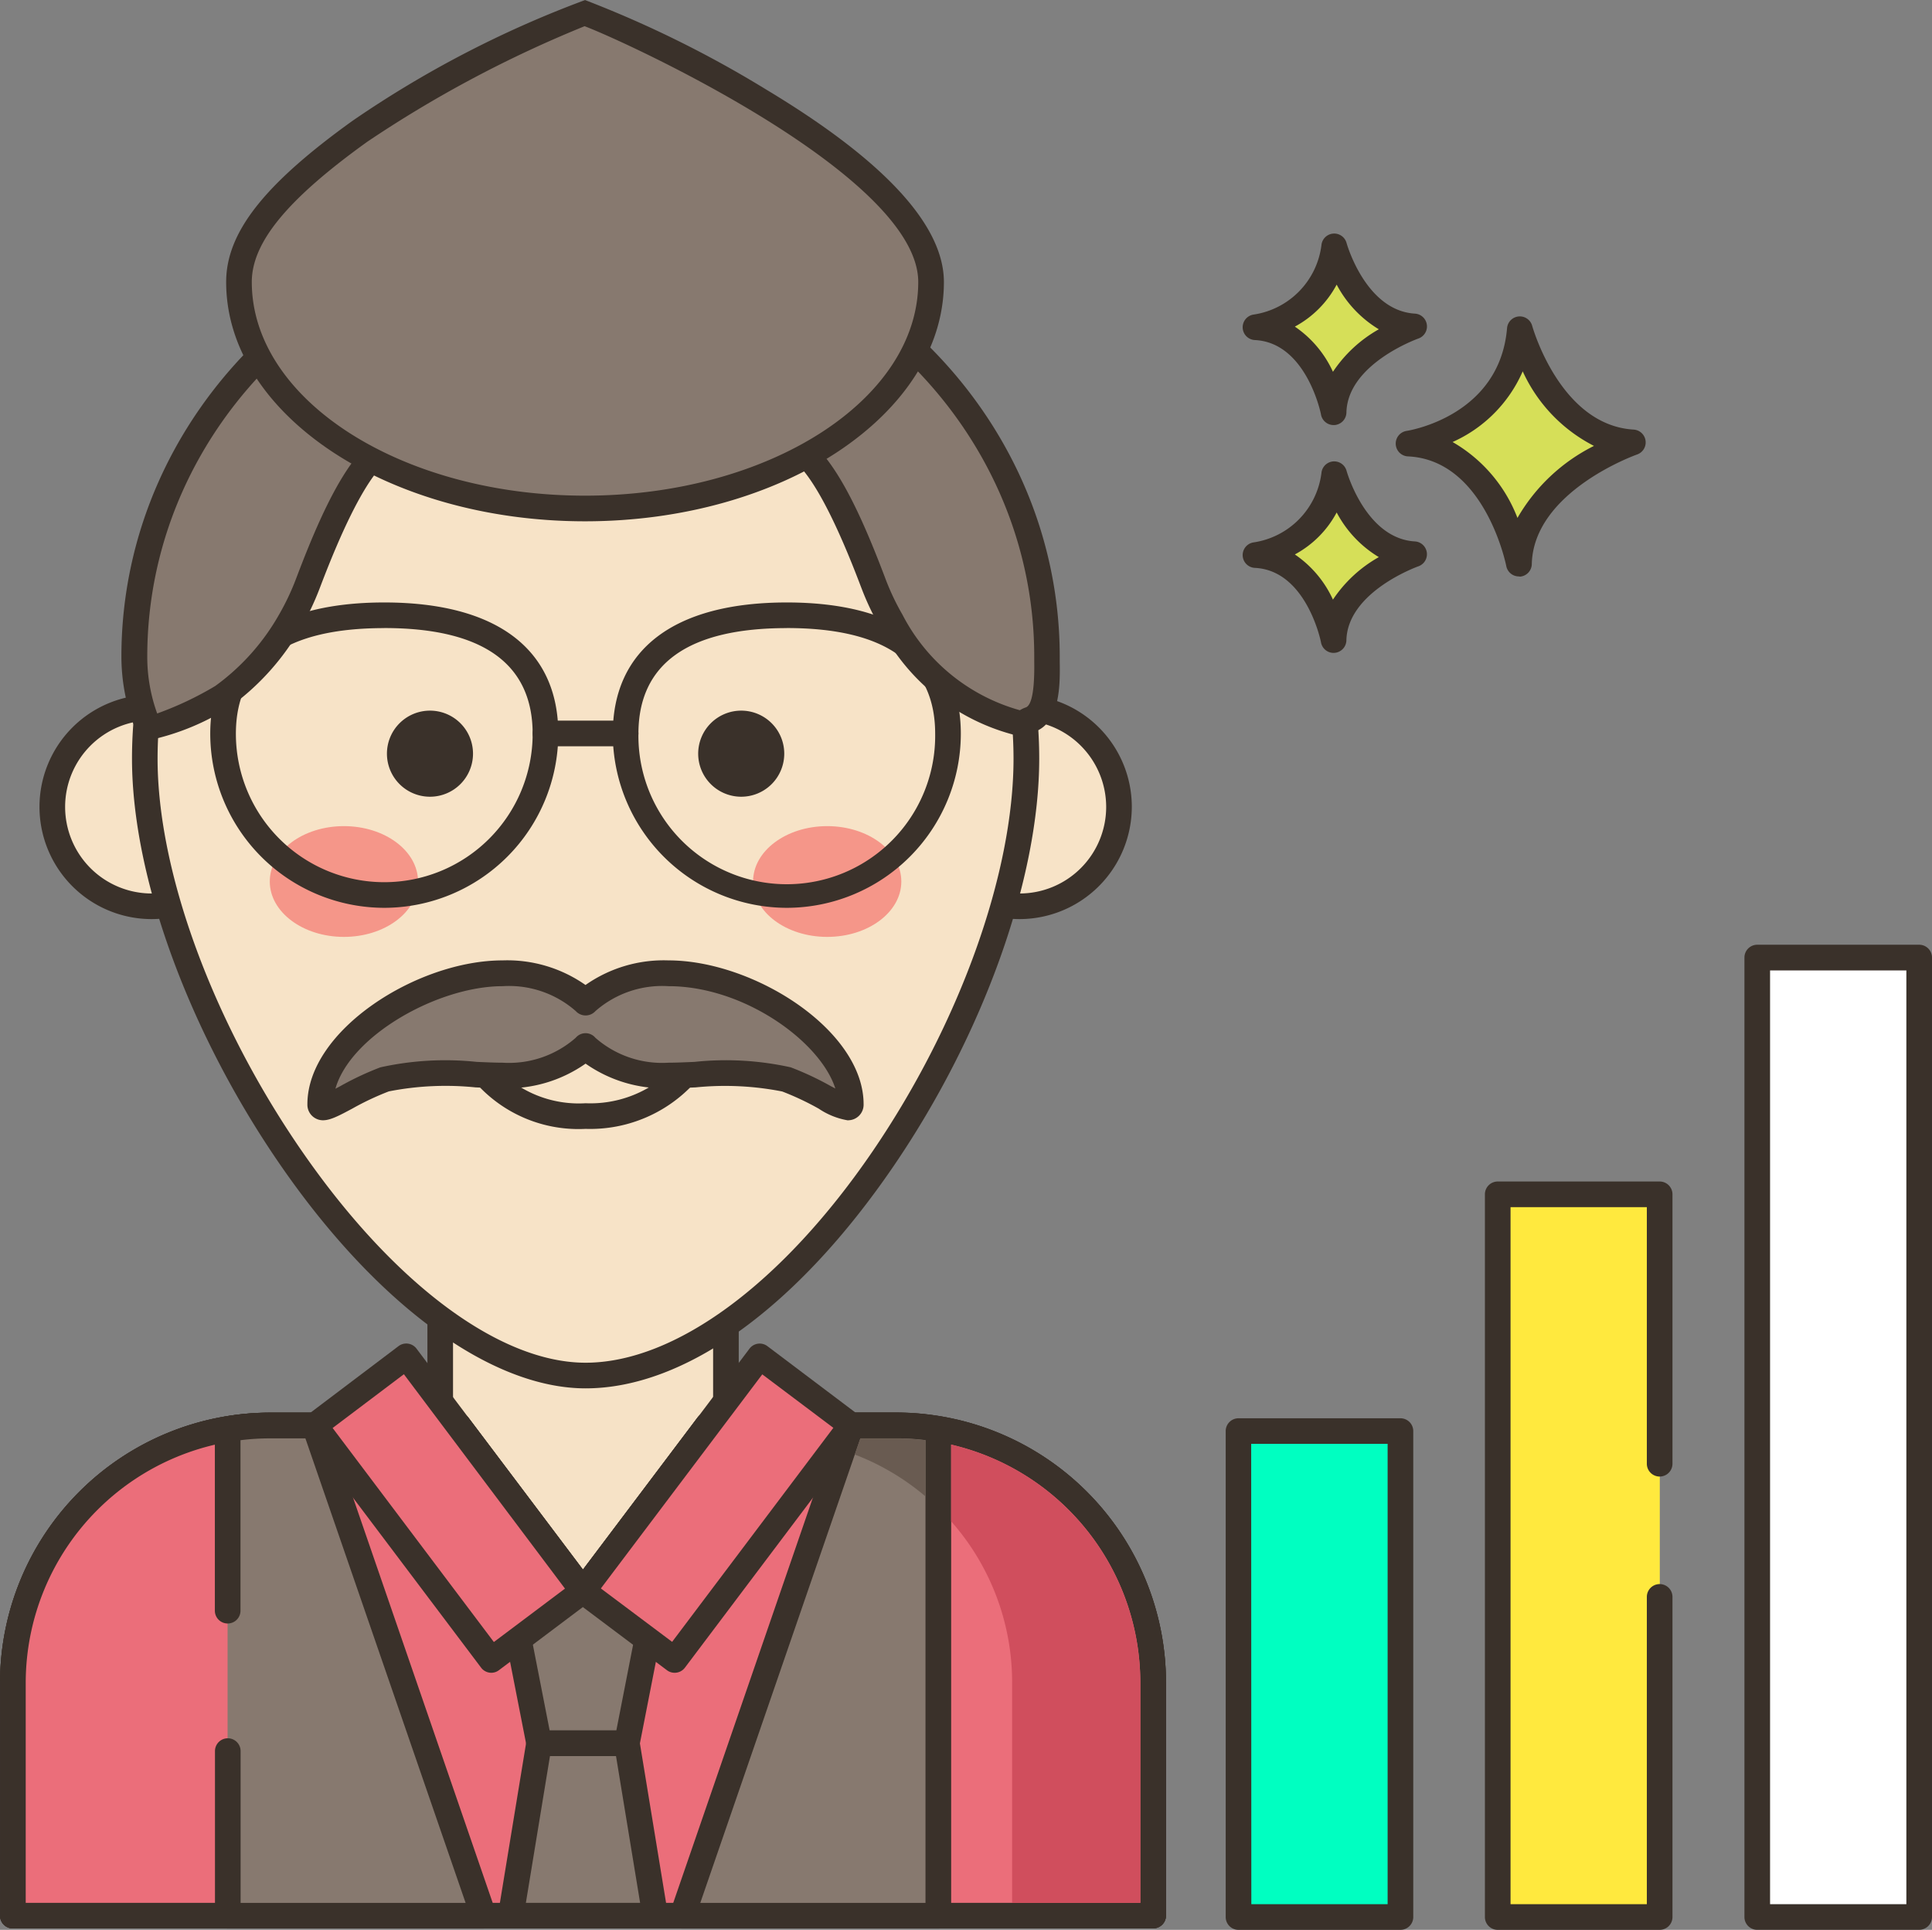<svg xmlns="http://www.w3.org/2000/svg" width="68.734" height="68.646" viewBox="0 0 68.734 68.646">
  <rect x="0" y="0" width="68.734" height="68.646" fill="#808080" stroke="none"/>
  <g id="ventas-y-marketing" transform="translate(-14.943 -15.088)">
    <path id="Trazado_821228" data-name="Trazado 821228" d="M183.731,53.593s1.037,3.848,4.021,4.027c0,0-3.984,1.376-4.051,4.317,0,0-.784-4.126-3.931-4.274,0,0,3.665-.555,3.961-4.07Z" transform="translate(-114.723 -26.8)" fill="#d6df58"/>
    <path id="Trazado_821229" data-name="Trazado 821229" d="M182.657,61.348a.456.456,0,0,1-.447-.37c-.007-.038-.759-3.775-3.5-3.9a.456.456,0,0,1-.047-.906c.134-.021,3.314-.552,3.575-3.657a.456.456,0,0,1,.894-.081c.01.035.991,3.534,3.609,3.691a.456.456,0,0,1,.122.886c-.037.013-3.686,1.311-3.745,3.9a.456.456,0,0,1-.418.444ZM180.3,56.567a5.313,5.313,0,0,1,2.308,2.7,6.484,6.484,0,0,1,2.722-2.562,5.568,5.568,0,0,1-2.535-2.652A4.9,4.9,0,0,1,180.3,56.567Z" transform="translate(-113.679 -25.756)" fill="#3a312a"/>
    <path id="Trazado_821230" data-name="Trazado 821230" d="M164.676,70.573s.733,2.722,2.844,2.848c0,0-2.818.973-2.866,3.053,0,0-.555-2.918-2.78-3.023a3.332,3.332,0,0,0,2.8-2.879Z" transform="translate(-102.267 -38.619)" fill="#d6df58"/>
    <path id="Trazado_821231" data-name="Trazado 821231" d="M163.61,75.886a.456.456,0,0,1-.447-.371c0-.025-.518-2.566-2.354-2.653a.456.456,0,0,1-.047-.906,2.857,2.857,0,0,0,2.416-2.466.456.456,0,0,1,.894-.081c.006.024.678,2.408,2.431,2.512a.456.456,0,0,1,.122.886c-.025.009-2.519.9-2.559,2.633a.456.456,0,0,1-.418.444Zm-1.375-3.5a3.9,3.9,0,0,1,1.353,1.605,4.766,4.766,0,0,1,1.632-1.512,4.07,4.07,0,0,1-1.5-1.588A3.635,3.635,0,0,1,162.236,72.382Z" transform="translate(-101.223 -37.574)" fill="#3a312a"/>
    <path id="Trazado_821232" data-name="Trazado 821232" d="M164.676,43.915s.733,2.722,2.844,2.848c0,0-2.818.973-2.866,3.053,0,0-.555-2.918-2.78-3.023a3.332,3.332,0,0,0,2.8-2.879Z" transform="translate(-102.267 -20.064)" fill="#d6df58"/>
    <path id="Trazado_821233" data-name="Trazado 821233" d="M163.61,49.228a.456.456,0,0,1-.447-.371c0-.025-.518-2.566-2.354-2.653a.456.456,0,0,1-.047-.906,2.857,2.857,0,0,0,2.416-2.466.456.456,0,0,1,.894-.081c.006.024.678,2.408,2.432,2.513a.456.456,0,0,1,.122.886c-.025.009-2.519.9-2.559,2.633a.456.456,0,0,1-.418.444Zm-1.375-3.5a3.9,3.9,0,0,1,1.353,1.605,4.766,4.766,0,0,1,1.632-1.512,4.071,4.071,0,0,1-1.5-1.589A3.636,3.636,0,0,1,162.236,45.724Z" transform="translate(-101.223 -19.02)" fill="#3a312a"/>
    <path id="Trazado_821234" data-name="Trazado 821234" d="M159.892,182.542h5.761v17.287h-5.761Z" transform="translate(-100.888 -116.552)" fill="#00ffc1"/>
    <path id="Trazado_821235" data-name="Trazado 821235" d="M164.61,199.241h-5.761a.456.456,0,0,1-.456-.456V181.5a.456.456,0,0,1,.456-.456h5.761a.456.456,0,0,1,.456.456v17.288A.456.456,0,0,1,164.61,199.241Zm-5.305-.912h4.849V181.953H159.3Z" transform="translate(-99.844 -115.507)" fill="#3a312a"/>
    <path id="Trazado_821236" data-name="Trazado 821236" d="M196.009,164.427v-9.584h-5.761V180.55h5.761V164.427Z" transform="translate(-122.016 -97.272)" fill="#ffe93e"/>
    <path id="Trazado_821237" data-name="Trazado 821237" d="M194.966,179.963H189.2a.456.456,0,0,1-.456-.456V153.8a.456.456,0,0,1,.456-.456h5.761a.456.456,0,0,1,.456.456v9.583a.456.456,0,1,1-.912,0v-9.127h-4.849v24.795h4.849V168.12a.456.456,0,0,1,.912,0v11.386A.456.456,0,0,1,194.966,179.963Z" transform="translate(-120.973 -96.229)" fill="#3a312a"/>
    <path id="Trazado_821238" data-name="Trazado 821238" d="M220.6,127.145h5.761v34.127H220.6Z" transform="translate(-143.144 -77.994)" fill="#fff"/>
    <path id="Trazado_821239" data-name="Trazado 821239" d="M225.321,160.684H219.56a.456.456,0,0,1-.456-.456V126.1a.456.456,0,0,1,.456-.456h5.761a.456.456,0,0,1,.456.456v34.127a.456.456,0,0,1-.456.456Zm-5.305-.912h4.849V126.558h-4.849Z" transform="translate(-142.1 -76.951)" fill="#3a312a"/>
    <path id="Trazado_821240" data-name="Trazado 821240" d="M57.012,187.6V179.3a9.142,9.142,0,0,0-9.15-9.144H41.813v-5.124H31.648v5.124H25.6a9.15,9.15,0,0,0-9.159,9.144V187.6Z" transform="translate(-1.044 -104.368)" fill="#f6e2c6"/>
    <path id="Trazado_821241" data-name="Trazado 821241" d="M55.968,187.009H15.4a.456.456,0,0,1-.456-.456v-8.293a9.618,9.618,0,0,1,9.615-9.6h5.59v-4.668a.456.456,0,0,1,.456-.456H40.769a.456.456,0,0,1,.456.456v4.668h5.593a9.614,9.614,0,0,1,9.606,9.6v8.293a.456.456,0,0,1-.456.456ZM15.855,186.1H55.512v-7.837a8.7,8.7,0,0,0-8.694-8.688H40.769a.456.456,0,0,1-.456-.456v-4.668H31.06v4.668a.456.456,0,0,1-.456.456H24.558a8.705,8.705,0,0,0-8.7,8.688V186.1Z" transform="translate(0 -103.324)" fill="#3a312a"/>
    <path id="Trazado_821242" data-name="Trazado 821242" d="M57.012,191.038v8.293H16.443v-8.293a9.15,9.15,0,0,1,9.159-9.144h6.688l4.435,5.888,4.438-5.888h6.7A9.142,9.142,0,0,1,57.012,191.038Z" transform="translate(-1.044 -116.101)" fill="#8bc0d7"/>
    <path id="Trazado_821243" data-name="Trazado 821243" d="M55.968,198.742H15.4a.456.456,0,0,1-.456-.456v-8.293a9.618,9.618,0,0,1,9.615-9.6h6.688a.456.456,0,0,1,.364.182l4.071,5.4,4.074-5.405a.456.456,0,0,1,.364-.181h6.7a9.614,9.614,0,0,1,9.606,9.6v8.293a.456.456,0,0,1-.456.456Zm-40.113-.912H55.512v-7.837a8.7,8.7,0,0,0-8.694-8.688H40.346l-4.3,5.707a.456.456,0,0,1-.728,0l-4.3-5.706h-6.46a8.705,8.705,0,0,0-8.7,8.688v7.837Z" transform="translate(0 -115.057)" fill="#3a312a"/>
    <path id="Trazado_821244" data-name="Trazado 821244" d="M57.012,191.038v8.293H16.443v-8.293a9.15,9.15,0,0,1,9.159-9.144h6.688l4.435,5.888,4.438-5.888h6.7A9.142,9.142,0,0,1,57.012,191.038Z" transform="translate(-1.044 -116.101)" fill="#eb6e7a"/>
    <path id="Trazado_821245" data-name="Trazado 821245" d="M55.968,198.742H15.4a.456.456,0,0,1-.456-.456v-8.293a9.618,9.618,0,0,1,9.615-9.6h6.688a.456.456,0,0,1,.364.182l4.071,5.4,4.074-5.405a.456.456,0,0,1,.364-.181h6.7a9.614,9.614,0,0,1,9.606,9.6v8.293a.456.456,0,0,1-.456.456Zm-40.113-.912H55.512v-7.837a8.7,8.7,0,0,0-8.694-8.688H40.346l-4.3,5.707a.456.456,0,0,1-.728,0l-4.3-5.706h-6.46a8.705,8.705,0,0,0-8.7,8.688v7.837Z" transform="translate(0 -115.057)" fill="#3a312a"/>
    <path id="Trazado_821246" data-name="Trazado 821246" d="M41.589,193.478v5.855h9.1L44.684,181.9H43.1a8.873,8.873,0,0,0-1.514.128v11.454Z" transform="translate(-18.546 -116.103)" fill="#87796f"/>
    <path id="Trazado_821247" data-name="Trazado 821247" d="M49.649,198.746h-9.1a.456.456,0,0,1-.456-.456v-5.855a.456.456,0,0,1,.912,0v5.4H49.01l-5.7-16.524H42.059a8.553,8.553,0,0,0-1.058.065v6.064a.456.456,0,0,1-.912,0v-6.457a.457.457,0,0,1,.378-.45,9.37,9.37,0,0,1,1.591-.134h1.581a.456.456,0,0,1,.431.307l6.01,17.436a.456.456,0,0,1-.431.6Z" transform="translate(-17.502 -115.059)" fill="#3a312a"/>
    <path id="Trazado_821248" data-name="Trazado 821248" d="M103.906,182.026v17.309H94.8l6.01-17.436h1.59A8.771,8.771,0,0,1,103.906,182.026Z" transform="translate(-55.581 -116.103)" fill="#87796f"/>
    <path id="Trazado_821249" data-name="Trazado 821249" d="M102.862,198.746H93.755a.456.456,0,0,1-.431-.6l6.01-17.436a.456.456,0,0,1,.431-.307h1.59a9.255,9.255,0,0,1,1.586.134.456.456,0,0,1,.378.449V198.29A.456.456,0,0,1,102.862,198.746Zm-8.468-.912h8.012v-16.46a8.508,8.508,0,0,0-1.052-.064H100.09Z" transform="translate(-54.537 -115.059)" fill="#3a312a"/>
    <path id="Trazado_821250" data-name="Trazado 821250" d="M78.732,206.69l1.059-5.409H74.548l1.059,5.409Z" transform="translate(-41.486 -129.594)" fill="#87796f"/>
    <path id="Trazado_821251" data-name="Trazado 821251" d="M77.689,206.1H74.564a.456.456,0,0,1-.447-.368l-1.059-5.409a.456.456,0,0,1,.447-.544h5.243a.456.456,0,0,1,.447.544l-1.059,5.409A.457.457,0,0,1,77.689,206.1Zm-2.749-.912h2.374l.88-4.5H74.059Z" transform="translate(-40.443 -128.55)" fill="#3a312a"/>
    <path id="Trazado_821252" data-name="Trazado 821252" d="M79.86,225.212H74.723l1.006-6.131h3.125Z" transform="translate(-41.608 -141.984)" fill="#87796f"/>
    <path id="Trazado_821253" data-name="Trazado 821253" d="M78.816,224.624H73.679a.456.456,0,0,1-.45-.53l1.006-6.131a.456.456,0,0,1,.45-.382H77.81a.456.456,0,0,1,.45.382l1.006,6.131a.456.456,0,0,1-.45.53Zm-4.6-.912h4.064l-.857-5.219h-2.35Z" transform="translate(-40.564 -140.939)" fill="#3a312a"/>
    <path id="Trazado_821254" data-name="Trazado 821254" d="M61.314,182.156l-3.259,2.451-6.284-8.341,3.259-2.458Z" transform="translate(-25.633 -110.473)" fill="#eb6e7a"/>
    <path id="Trazado_821255" data-name="Trazado 821255" d="M57.011,184.02a.455.455,0,0,1-.364-.182L50.362,175.5a.456.456,0,0,1,.09-.638L53.71,172.4a.456.456,0,0,1,.639.09l6.284,8.347a.455.455,0,0,1-.09.638l-3.259,2.451A.45.45,0,0,1,57.011,184.02Zm-5.646-8.707,5.736,7.613,2.53-1.9L53.9,173.4Z" transform="translate(-24.588 -109.43)" fill="#3a312a"/>
    <path id="Trazado_821256" data-name="Trazado 821256" d="M92.713,176.267l-6.284,8.341-3.264-2.451,6.29-8.347Z" transform="translate(-47.483 -110.473)" fill="#eb6e7a"/>
    <path id="Trazado_821257" data-name="Trazado 821257" d="M85.383,184.02a.454.454,0,0,1-.274-.091l-3.265-2.451a.455.455,0,0,1-.09-.639l6.29-8.347a.456.456,0,0,1,.639-.09l3.259,2.457a.456.456,0,0,1,.09.638l-6.284,8.341A.455.455,0,0,1,85.383,184.02Zm-2.625-3,2.535,1.9,5.736-7.613L88.5,173.405Z" transform="translate(-46.438 -109.43)" fill="#3a312a"/>
    <path id="Trazado_821258" data-name="Trazado 821258" d="M28.131,101.412a3.538,3.538,0,1,1-3.538-3.536A3.536,3.536,0,0,1,28.131,101.412Z" transform="translate(-4.255 -57.622)" fill="#f7e3c7" fill-rule="evenodd"/>
    <path id="Trazado_821259" data-name="Trazado 821259" d="M23.549,104.359a3.992,3.992,0,1,1,3.994-3.992A4,4,0,0,1,23.549,104.359Zm0-7.071a3.08,3.08,0,1,0,3.082,3.08,3.084,3.084,0,0,0-3.082-3.08Z" transform="translate(-3.211 -56.578)" fill="#3a312a"/>
    <path id="Trazado_821260" data-name="Trazado 821260" d="M129.705,101.412a3.538,3.538,0,1,1-3.538-3.536A3.536,3.536,0,0,1,129.705,101.412Z" transform="translate(-74.952 -57.622)" fill="#f7e3c7" fill-rule="evenodd"/>
    <path id="Trazado_821261" data-name="Trazado 821261" d="M125.124,104.359a3.992,3.992,0,1,1,3.994-3.992A4,4,0,0,1,125.124,104.359Zm0-7.071a3.08,3.08,0,1,0,3.082,3.08,3.084,3.084,0,0,0-3.082-3.08Z" transform="translate(-73.909 -56.578)" fill="#3a312a"/>
    <path id="Trazado_821262" data-name="Trazado 821262" d="M63.255,67.972c0,8.656-8.341,21.944-15.682,21.944-7.007,0-15.682-13.287-15.682-21.944a15.682,15.682,0,0,1,31.365,0Z" transform="translate(-11.795 -25.899)" fill="#f7e3c7"/>
    <path id="Trazado_821263" data-name="Trazado 821263" d="M46.528,89.328c-3.36,0-7.414-2.962-10.844-7.923-3.266-4.724-5.294-10.271-5.294-14.477a16.138,16.138,0,0,1,32.276,0c0,4.254-1.98,9.8-5.168,14.475-3.434,5.037-7.433,7.925-10.971,7.925Zm0-37.618A15.239,15.239,0,0,0,31.3,66.928c0,4.031,1.967,9.379,5.132,13.959,3.26,4.715,7.033,7.529,10.094,7.529,3.184,0,7-2.814,10.217-7.527,3.09-4.531,5.009-9.881,5.009-13.961A15.239,15.239,0,0,0,46.528,51.71Z" transform="translate(-10.751 -24.855)" fill="#3a312a"/>
    <path id="Trazado_821264" data-name="Trazado 821264" d="M63.292,99.776a1.531,1.531,0,1,1-1.531-1.53,1.53,1.53,0,0,1,1.531,1.53Z" transform="translate(-31.521 -57.88)" fill="#3a312a"/>
    <path id="Trazado_821265" data-name="Trazado 821265" d="M99.721,99.776a1.531,1.531,0,1,1-1.531-1.53A1.53,1.53,0,0,1,99.721,99.776Z" transform="translate(-56.877 -57.88)" fill="#3a312a"/>
    <path id="Trazado_821266" data-name="Trazado 821266" d="M51.8,113.73c0,1.088-1.181,1.97-2.637,1.97s-2.637-.882-2.637-1.97,1.181-1.97,2.637-1.97S51.8,112.642,51.8,113.73Z" transform="translate(-21.985 -67.286)" fill="#f59689"/>
    <path id="Trazado_821267" data-name="Trazado 821267" d="M108.357,113.73c0,1.088-1.18,1.97-2.637,1.97s-2.637-.882-2.637-1.97,1.181-1.97,2.637-1.97,2.637.882,2.637,1.97Z" transform="translate(-61.348 -67.286)" fill="#f59689"/>
    <path id="Trazado_821268" data-name="Trazado 821268" d="M72.512,138.924a4.887,4.887,0,0,1-4.745-2.956.456.456,0,1,1,.823-.392,3.991,3.991,0,0,0,3.922,2.436,4.1,4.1,0,0,0,3.906-2.4.456.456,0,1,1,.854.32A5.025,5.025,0,0,1,72.512,138.924Z" transform="translate(-36.736 -83.681)" fill="#3a312a"/>
    <path id="Trazado_821269" data-name="Trazado 821269" d="M64.822,128.988a3.96,3.96,0,0,0-2.953,1.05,3.96,3.96,0,0,0-2.953-1.05c-2.8,0-6.485,2.32-6.485,4.661,0,.423,1.1-.464,2.288-.888,1.024-.365,3.157-.138,4.2-.138a3.96,3.96,0,0,0,2.953-1.05,3.96,3.96,0,0,0,2.953,1.05c1.041,0,3.173-.227,4.2.138,1.189.423,2.288,1.311,2.288.888C71.308,131.308,67.621,128.988,64.822,128.988Z" transform="translate(-26.093 -79.277)" fill="#87796f"/>
    <g id="Grupo_1072534" data-name="Grupo 1072534" transform="translate(19.45 36.519)">
      <path id="Trazado_821270" data-name="Trazado 821270" d="M70.163,133.174a2.626,2.626,0,0,1-1.043-.416,9.924,9.924,0,0,0-1.3-.612A10.508,10.508,0,0,0,64.741,132c-.357.016-.7.03-.964.03a4.843,4.843,0,0,1-2.953-.875,4.844,4.844,0,0,1-2.953.875c-.268,0-.606-.015-.964-.03a10.478,10.478,0,0,0-3.081.142,9.9,9.9,0,0,0-1.3.612c-.645.345-1,.535-1.335.334a.552.552,0,0,1-.264-.488c0-2.635,3.911-5.117,6.941-5.117a4.843,4.843,0,0,1,2.953.875,4.844,4.844,0,0,1,2.953-.875c3.031,0,6.941,2.481,6.941,5.117a.554.554,0,0,1-.556.57ZM57.873,128.4c-2.3,0-5.413,1.758-5.949,3.648l.177-.094a10.6,10.6,0,0,1,1.422-.667,10.68,10.68,0,0,1,3.426-.194c.348.015.676.029.924.029a3.6,3.6,0,0,0,2.6-.886.456.456,0,0,1,.7,0,3.6,3.6,0,0,0,2.6.886c.249,0,.577-.014.925-.029a10.663,10.663,0,0,1,3.426.194,10.633,10.633,0,0,1,1.422.667l.164.087c-.533-1.674-3.253-3.641-5.935-3.641a3.6,3.6,0,0,0-2.6.886.472.472,0,0,1-.7,0,3.6,3.6,0,0,0-2.6-.886Z" transform="translate(-44.498 -114.752)" fill="#3a312a"/>
      <path id="Trazado_821271" data-name="Trazado 821271" d="M92.851,96.452a6.2,6.2,0,0,1-6.191-6.191c0-3.012,2.2-4.671,6.191-4.671s6.191,1.659,6.191,4.671A6.2,6.2,0,0,1,92.851,96.452Zm0-9.95c-3.5,0-5.279,1.265-5.279,3.759a5.279,5.279,0,1,0,10.557,0C98.13,87.767,96.354,86.5,92.851,86.5Z" transform="translate(-69.366 -85.591)" fill="#3a312a"/>
      <path id="Trazado_821272" data-name="Trazado 821272" d="M80.588,100.331H77.737a.456.456,0,0,1,0-.912h2.851a.456.456,0,1,1,0,.912Z" transform="translate(-62.838 -95.216)" fill="#3a312a"/>
      <path id="Trazado_821273" data-name="Trazado 821273" d="M33.348,95.347a.391.391,0,0,1-.046,0l-3.123-.315a.456.456,0,1,1,.091-.907l3.123.315a.456.456,0,0,1-.045.91Z" transform="translate(-29.768 -91.527)" fill="#3a312a"/>
      <path id="Trazado_821274" data-name="Trazado 821274" d="M124.386,95.35a.456.456,0,0,1-.053-.909l3.12-.371a.456.456,0,1,1,.108.906l-3.12.371A.477.477,0,0,1,124.386,95.35Z" transform="translate(-95.307 -91.49)" fill="#3a312a"/>
      <path id="Trazado_821275" data-name="Trazado 821275" d="M45.74,96.452a6.2,6.2,0,0,1-6.191-6.191c0-3.012,2.2-4.671,6.191-4.671s6.191,1.659,6.191,4.671A6.2,6.2,0,0,1,45.74,96.452Zm0-9.95c-3.5,0-5.279,1.265-5.279,3.759a5.279,5.279,0,0,0,10.558,0C51.018,87.767,49.242,86.5,45.74,86.5Z" transform="translate(-36.576 -85.591)" fill="#3a312a"/>
    </g>
    <path id="Trazado_821276" data-name="Trazado 821276" d="M46.911,40.917c-8.965,0-16.232,6.944-16.232,15.511a6.6,6.6,0,0,0,.469,2.426c.144.4,2.468-.873,2.666-1.012a8.44,8.44,0,0,0,2.4-2.684,9.159,9.159,0,0,0,.626-1.317c.535-1.409,1.989-5.33,3.465-5.022a34.1,34.1,0,0,0,13.206,0c1.476-.308,2.93,3.613,3.465,5.022a9.127,9.127,0,0,0,.626,1.317,7.079,7.079,0,0,0,4.737,3.669c.005-.1.13-.133.224-.167.672-.244.578-1.694.578-2.233,0-8.566-7.268-15.511-16.232-15.511Z" transform="translate(-10.953 -17.978)" fill="#87796f"/>
    <path id="Trazado_821277" data-name="Trazado 821277" d="M30.238,58.336a.654.654,0,0,1-.2-.026.564.564,0,0,1-.367-.345,7.02,7.02,0,0,1-.5-2.581c0-8.8,7.486-15.967,16.688-15.967S62.554,46.58,62.554,55.383l0,.175c.011.754.032,2.156-.879,2.487l-.008,0a.465.465,0,0,1-.082.088.454.454,0,0,1-.355.1,7.482,7.482,0,0,1-5.066-3.892,9.609,9.609,0,0,1-.658-1.384l-.034-.088c-1.607-4.238-2.515-4.731-2.912-4.649a34.565,34.565,0,0,1-13.392,0c-.4-.083-1.3.411-2.912,4.648l-.034.089a9.614,9.614,0,0,1-.658,1.383,8.923,8.923,0,0,1-2.535,2.829,8.748,8.748,0,0,1-2.794,1.165Zm31.515-.53h0ZM45.867,40.329c-8.7,0-15.776,6.754-15.776,15.055a5.914,5.914,0,0,0,.353,2.017,11.762,11.762,0,0,0,2.065-.977,8.007,8.007,0,0,0,2.27-2.539,8.735,8.735,0,0,0,.595-1.25l.034-.089c1.05-2.768,2.339-5.549,3.951-5.218a33.638,33.638,0,0,0,13.02,0c1.608-.335,2.9,2.449,3.951,5.218l.033.088a8.714,8.714,0,0,0,.595,1.251,6.728,6.728,0,0,0,4.177,3.4,1.055,1.055,0,0,1,.212-.1c.133-.048.319-.312.3-1.623l0-.188C61.642,47.082,54.565,40.329,45.867,40.329Z" transform="translate(-9.909 -16.934)" fill="#3a312a"/>
    <path id="Trazado_821278" data-name="Trazado 821278" d="M55.224,16.588A40.454,40.454,0,0,0,47.212,20.8c-2.517,1.809-4.3,3.555-4.3,5.36,0,4.449,5.512,8.055,12.311,8.055s12.311-3.607,12.311-8.055S55.376,16.588,55.224,16.588Z" transform="translate(-19.468 -1.044)" fill="#87796f"/>
    <path id="Trazado_821279" data-name="Trazado 821279" d="M54.18,33.631c-7.04,0-12.767-3.818-12.767-8.511,0-1.755,1.342-3.468,4.489-5.73a37.756,37.756,0,0,1,8.279-4.3,39.28,39.28,0,0,1,6.447,3.185c4.193,2.519,6.32,4.823,6.32,6.847C66.947,29.812,61.22,33.631,54.18,33.631ZM54.165,16.02a42.391,42.391,0,0,0-7.731,4.11c-2.842,2.042-4.109,3.581-4.109,4.989,0,4.19,5.318,7.6,11.855,7.6s11.855-3.409,11.855-7.6C66.035,21.341,55.606,16.56,54.165,16.02Z" transform="translate(-18.424 0)" fill="#3a312a"/>
    <path id="Trazado_821280" data-name="Trazado 821280" d="M132.989,192.6v7.837h-4.56V192.6a8.643,8.643,0,0,0-2.17-5.736v-2.727A8.7,8.7,0,0,1,132.989,192.6Z" transform="translate(-77.478 -117.662)" fill="#d04e5d"/>
    <path id="Trazado_821281" data-name="Trazado 821281" d="M117.5,183.462v2a8.662,8.662,0,0,0-2.514-1.489l.2-.571h1.265a8.453,8.453,0,0,1,1.052.064Z" transform="translate(-69.634 -117.147)" fill="#695b51"/>
  </g>
</svg>
